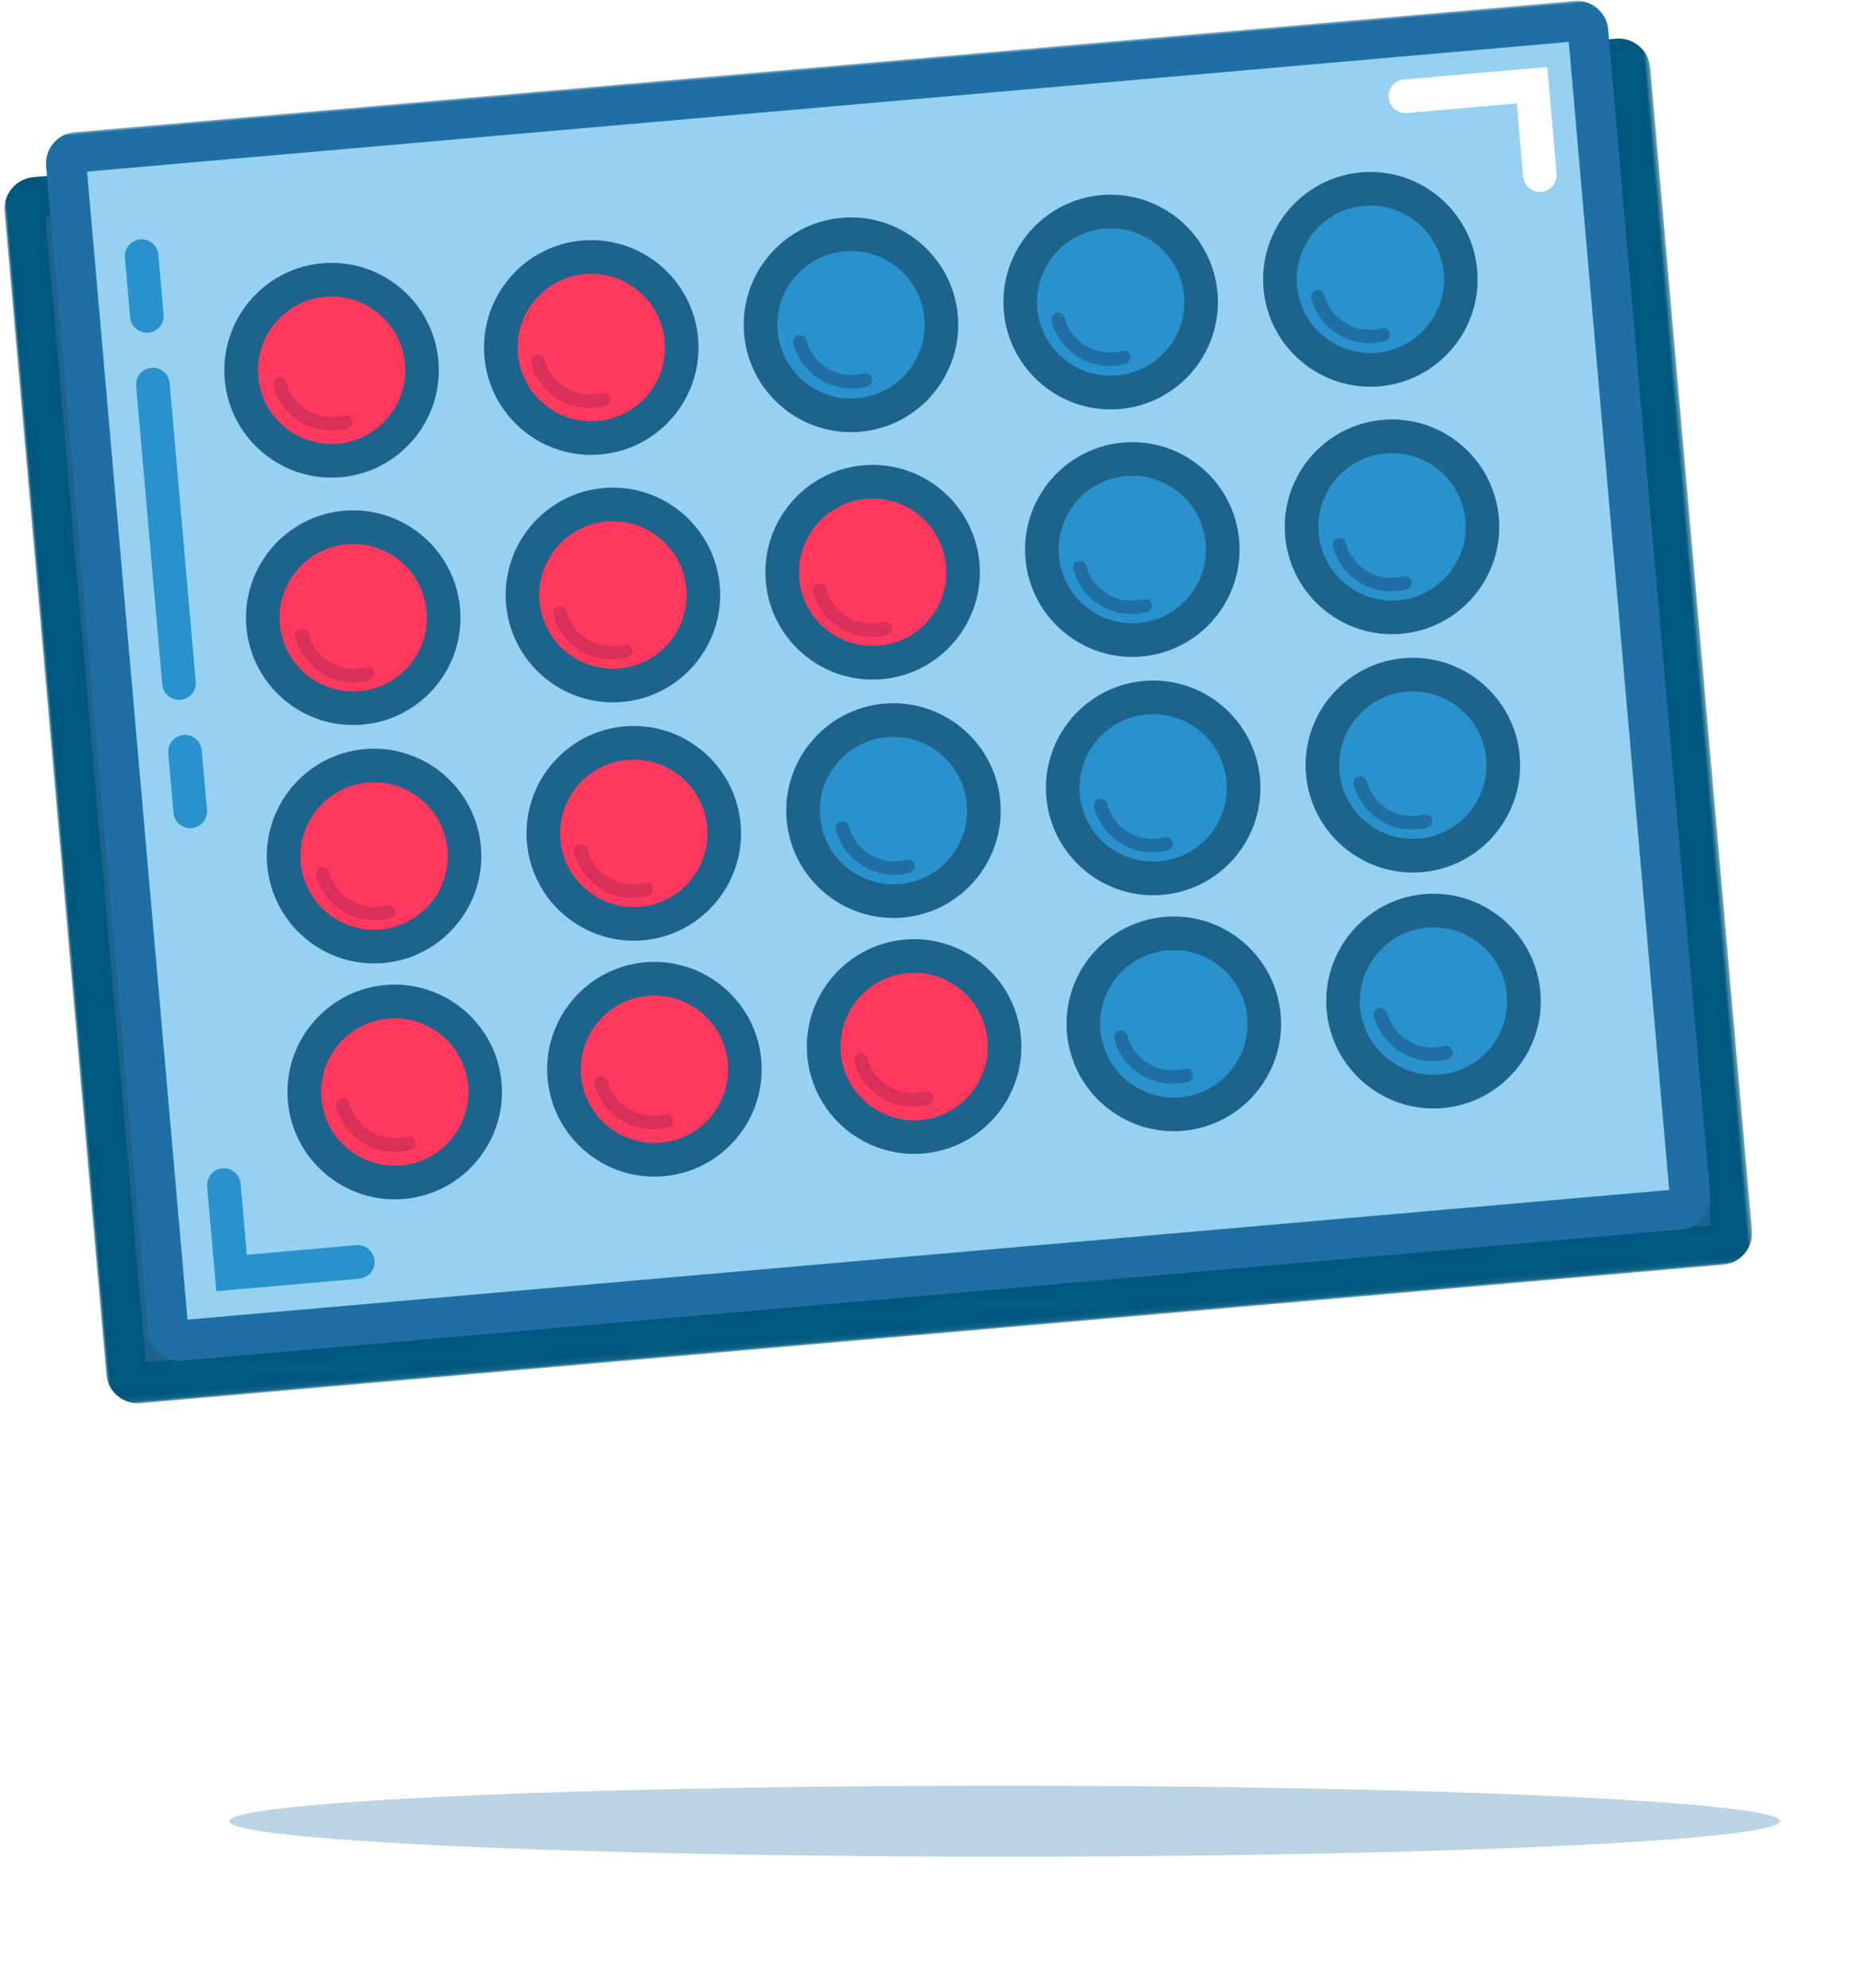 <?xml version="1.0" encoding="UTF-8"?>
<svg width="341px" height="364px" viewBox="0 0 341 364" version="1.1" xmlns="http://www.w3.org/2000/svg" xmlns:xlink="http://www.w3.org/1999/xlink">
    <!-- Generator: Sketch 49.3 (51167) - http://www.bohemiancoding.com/sketch -->
    <title>assay-header-icon</title>
    <desc>Created with Sketch.</desc>
    <defs>
        <filter x="-11.0%" y="-241.0%" width="122.1%" height="582.0%" filterUnits="objectBoundingBox" id="filter-1">
            <feGaussianBlur stdDeviation="10.444" in="SourceGraphic"></feGaussianBlur>
        </filter>
        <polygon id="path-2" points="0 232.927 302.537 232.927 302.537 0 0 0"></polygon>
    </defs>
    <g id="Desktop-UI" stroke="none" stroke-width="1" fill="none" fill-rule="evenodd">
        <g id="Assay" transform="translate(-424, -333)">
            <g id="assay-header-icon" transform="translate(423, 331)">
                <ellipse id="Oval-3" fill-opacity="0.3" fill="#1F6FA4" style="mix-blend-mode: multiply;" filter="url(#filter-1)" cx="185" cy="335.5" rx="142" ry="6.5"></ellipse>
                <g id="Icon/Free/Assay" transform="translate(162.639, 131.237) rotate(-5) translate(-162.639, -131.237) translate(9.719, 13.432)">
                    <g id="Page-1" transform="translate(0.615, 0.269)">
                        <path d="M5.824,229.231 L296.713,229.229 C297.891,229.229 298.843,228.275 298.843,227.097 L298.843,13.382 C298.843,12.203 297.891,11.247 296.713,11.247 L5.824,11.249 C4.646,11.249 3.692,12.203 3.692,13.382 L3.694,227.097 C3.694,228.277 4.646,229.231 5.824,229.231" id="Fill-1" fill="#1C648C"></path>
                        <mask id="mask-3" fill="white">
                            <use xlink:href="#path-2"></use>
                        </mask>
                        <g id="Clip-4"></g>
                        <path d="M7.385,225.534 L295.152,225.534 L295.152,14.945 L7.385,14.945 L7.385,225.534 Z M296.713,232.927 L5.824,232.927 C2.611,232.927 0,230.314 0,227.097 L0,13.382 C0,10.167 2.611,7.551 5.824,7.551 L296.713,7.551 C299.925,7.551 302.535,10.167 302.535,13.382 L302.537,227.097 C302.537,230.314 299.927,232.927 296.713,232.927 Z" id="Fill-3" fill="#00587E" mask="url(#mask-3)"></path>
                        <path d="M14.057,222.13 L289.713,222.13 C290.849,222.13 291.771,221.206 291.771,220.068 L291.771,5.757 C291.771,4.619 290.849,3.697 289.711,3.697 L14.057,3.699 C12.921,3.699 12,4.619 12,5.757 L12,220.068 C12,221.206 12.921,222.13 14.057,222.13" id="Fill-5" fill="#96D1F2" mask="url(#mask-3)"></path>
                        <path d="M15.692,7.394 L15.692,218.433 L288.079,218.433 L288.079,7.394 L15.692,7.394 Z M14.058,225.825 C10.888,225.825 8.306,223.243 8.306,220.069 L8.306,5.758 C8.306,2.584 10.888,0 14.058,0 L289.711,0 C292.881,0 295.464,2.584 295.464,5.758 L295.464,220.069 C295.464,223.243 292.881,225.825 289.711,225.825 L14.058,225.825 Z" id="Fill-6" fill="#1F6FA4" mask="url(#mask-3)"></path>
                        <path d="M183.791,47.535 C183.791,56.693 191.206,64.118 200.353,64.118 C209.503,64.118 216.916,56.693 216.916,47.535 C216.916,38.377 209.503,30.954 200.353,30.954 C191.206,30.954 183.791,38.377 183.791,47.535" id="Fill-7" fill="#2992CC" mask="url(#mask-3)"></path>
                        <path d="M200.353,34.033 C192.917,34.033 186.866,40.091 186.866,47.538 C186.866,54.981 192.917,61.036 200.353,61.036 C207.79,61.036 213.841,54.981 213.841,47.536 C213.841,40.091 207.79,34.033 200.353,34.033 M200.353,67.198 C189.524,67.198 180.711,58.379 180.711,47.538 C180.711,36.696 189.524,27.873 200.353,27.873 C211.183,27.873 219.995,36.694 219.995,47.536 C219.995,58.377 211.183,67.198 200.353,67.198" id="Fill-8" fill="#1C648C" mask="url(#mask-3)"></path>
                        <path d="M183.791,93.027 C183.791,102.185 191.206,109.611 200.353,109.611 C209.503,109.611 216.916,102.185 216.916,93.027 C216.916,83.869 209.503,76.446 200.353,76.446 C191.206,76.446 183.791,83.869 183.791,93.027" id="Fill-9" fill="#2992CC" mask="url(#mask-3)"></path>
                        <path d="M200.353,79.526 C192.917,79.526 186.866,85.583 186.866,93.028 C186.866,100.473 192.917,106.529 200.353,106.529 C207.79,106.529 213.841,100.471 213.841,93.028 C213.841,85.581 207.79,79.526 200.353,79.526 M200.353,112.69 C189.524,112.69 180.711,103.872 180.711,93.028 C180.711,82.187 189.524,73.366 200.353,73.366 C211.183,73.366 219.995,82.187 219.995,93.028 C219.995,103.87 211.183,112.69 200.353,112.69" id="Fill-10" fill="#1C648C" mask="url(#mask-3)"></path>
                        <path d="M183.791,136.841 C183.791,145.999 191.208,153.425 200.353,153.425 C209.503,153.425 216.918,145.999 216.918,136.841 C216.918,127.683 209.503,120.26 200.353,120.26 C191.206,120.26 183.791,127.683 183.791,136.841" id="Fill-11" fill="#2992CC" mask="url(#mask-3)"></path>
                        <path d="M200.353,123.34 C192.917,123.34 186.866,129.397 186.866,136.842 C186.866,144.287 192.917,150.342 200.353,150.342 C207.79,150.342 213.841,144.287 213.841,136.842 C213.841,129.397 207.79,123.34 200.353,123.34 M200.353,156.504 C189.524,156.504 180.711,147.683 180.711,136.842 C180.711,126.001 189.524,117.178 200.353,117.178 C211.183,117.178 219.995,126.001 219.995,136.842 C219.995,147.683 211.183,156.504 200.353,156.504" id="Fill-12" fill="#1C648C" mask="url(#mask-3)"></path>
                        <path d="M183.791,180.214 C183.791,189.372 191.208,196.796 200.353,196.796 C209.503,196.796 216.918,189.372 216.918,180.212 C216.918,171.056 209.503,163.631 200.353,163.631 C191.208,163.631 183.791,171.056 183.791,180.214" id="Fill-13" fill="#2992CC" mask="url(#mask-3)"></path>
                        <path d="M200.353,166.711 C192.917,166.711 186.866,172.768 186.866,180.213 C186.866,187.658 192.917,193.716 200.353,193.716 C207.79,193.716 213.841,187.658 213.841,180.213 C213.841,172.768 207.79,166.711 200.353,166.711 M200.353,199.875 C189.524,199.875 180.711,191.056 180.711,180.213 C180.711,169.372 189.524,160.551 200.353,160.551 C211.183,160.551 219.995,169.372 219.995,180.213 C219.995,191.056 211.183,199.875 200.353,199.875" id="Fill-14" fill="#1C648C" mask="url(#mask-3)"></path>
                        <path d="M231.531,47.535 C231.531,56.693 238.948,64.118 248.096,64.118 C257.244,64.118 264.659,56.693 264.659,47.535 C264.659,38.377 257.244,30.954 248.096,30.954 C238.948,30.954 231.531,38.377 231.531,47.535" id="Fill-15" fill="#2992CC" mask="url(#mask-3)"></path>
                        <path d="M248.096,34.033 C240.66,34.033 234.609,40.091 234.609,47.538 C234.609,54.981 240.66,61.036 248.096,61.036 C255.531,61.036 261.581,54.981 261.581,47.536 C261.581,40.091 255.531,34.033 248.096,34.033 M248.096,67.198 C237.267,67.198 228.454,58.379 228.454,47.538 C228.454,36.696 237.267,27.873 248.096,27.873 C258.925,27.873 267.736,36.694 267.736,47.536 C267.736,58.377 258.925,67.198 248.096,67.198" id="Fill-16" fill="#1C648C" mask="url(#mask-3)"></path>
                        <path d="M231.531,93.027 C231.531,102.185 238.948,109.611 248.096,109.611 C257.244,109.611 264.659,102.185 264.659,93.027 C264.659,83.869 257.244,76.446 248.096,76.446 C238.948,76.446 231.531,83.869 231.531,93.027" id="Fill-17" fill="#2992CC" mask="url(#mask-3)"></path>
                        <path d="M248.096,79.526 C240.66,79.526 234.609,85.583 234.609,93.028 C234.609,100.473 240.66,106.529 248.096,106.529 C255.531,106.529 261.581,100.471 261.581,93.028 C261.581,85.581 255.531,79.526 248.096,79.526 M248.096,112.69 C237.267,112.69 228.454,103.872 228.454,93.028 C228.454,82.187 237.267,73.366 248.096,73.366 C258.925,73.366 267.736,82.187 267.736,93.028 C267.736,103.87 258.925,112.69 248.096,112.69" id="Fill-18" fill="#1C648C" mask="url(#mask-3)"></path>
                        <path d="M231.531,136.841 C231.531,145.999 238.948,153.425 248.096,153.425 C257.244,153.425 264.659,145.999 264.659,136.841 C264.659,127.683 257.244,120.26 248.096,120.26 C238.948,120.26 231.531,127.683 231.531,136.841" id="Fill-19" fill="#2992CC" mask="url(#mask-3)"></path>
                        <path d="M248.096,123.34 C240.66,123.34 234.609,129.397 234.609,136.842 C234.609,144.287 240.66,150.342 248.096,150.342 C255.531,150.342 261.583,144.287 261.583,136.842 C261.583,129.397 255.531,123.34 248.096,123.34 M248.096,156.504 C237.267,156.504 228.454,147.683 228.454,136.842 C228.454,126.001 237.267,117.178 248.096,117.178 C258.925,117.178 267.738,126.001 267.738,136.842 C267.738,147.683 258.925,156.504 248.096,156.504" id="Fill-20" fill="#1C648C" mask="url(#mask-3)"></path>
                        <path d="M231.531,180.214 C231.531,189.372 238.948,196.796 248.096,196.796 C257.244,196.796 264.659,189.372 264.659,180.212 C264.659,171.056 257.244,163.631 248.096,163.631 C238.948,163.631 231.531,171.056 231.531,180.214" id="Fill-21" fill="#2992CC" mask="url(#mask-3)"></path>
                        <path d="M248.096,166.711 C240.66,166.711 234.609,172.768 234.609,180.213 C234.609,187.658 240.66,193.716 248.096,193.716 C255.531,193.716 261.583,187.658 261.583,180.213 C261.583,172.768 255.531,166.711 248.096,166.711 M248.096,199.875 C237.267,199.875 228.454,191.056 228.454,180.213 C228.454,169.372 237.267,160.551 248.096,160.551 C258.925,160.551 267.738,169.372 267.738,180.213 C267.738,191.056 258.925,199.875 248.096,199.875" id="Fill-22" fill="#1C648C" mask="url(#mask-3)"></path>
                        <path d="M136.048,47.537 C136.048,56.695 143.465,64.118 152.611,64.118 C161.76,64.118 169.175,56.695 169.175,47.535 C169.175,38.379 161.76,30.953 152.611,30.953 C143.465,30.953 136.048,38.379 136.048,47.537" id="Fill-23" fill="#2992CC" mask="url(#mask-3)"></path>
                        <path d="M152.611,34.033 C145.176,34.033 139.126,40.091 139.126,47.538 C139.126,54.981 145.176,61.036 152.611,61.036 C160.048,61.036 166.1,54.981 166.1,47.538 C166.1,40.091 160.048,34.033 152.611,34.033 M152.611,67.198 C141.782,67.198 132.971,58.379 132.971,47.538 C132.971,36.696 141.782,27.873 152.611,27.873 C163.44,27.873 172.253,36.696 172.253,47.538 C172.253,58.379 163.44,67.198 152.611,67.198" id="Fill-24" fill="#1C648C" mask="url(#mask-3)"></path>
                        <path d="M136.048,93.027 C136.048,102.185 143.465,109.611 152.613,109.611 C161.76,109.611 169.175,102.185 169.175,93.027 C169.175,83.869 161.76,76.446 152.613,76.446 C143.465,76.446 136.048,83.869 136.048,93.027" id="Fill-25" fill="#FF385E" mask="url(#mask-3)"></path>
                        <path d="M152.611,79.526 C145.176,79.526 139.126,85.583 139.126,93.028 C139.126,100.473 145.176,106.529 152.611,106.529 C160.048,106.529 166.1,100.473 166.1,93.028 C166.1,85.583 160.048,79.526 152.611,79.526 M152.611,112.69 C141.782,112.69 132.971,103.872 132.971,93.028 C132.971,82.187 141.782,73.366 152.611,73.366 C163.44,73.366 172.253,82.187 172.253,93.028 C172.253,103.872 163.44,112.69 152.611,112.69" id="Fill-26" fill="#1C648C" mask="url(#mask-3)"></path>
                        <path d="M136.048,136.841 C136.048,145.999 143.465,153.425 152.613,153.425 C161.76,153.425 169.175,145.999 169.175,136.841 C169.175,127.683 161.76,120.26 152.613,120.26 C143.465,120.26 136.048,127.683 136.048,136.841" id="Fill-27" fill="#2992CC" mask="url(#mask-3)"></path>
                        <path d="M152.611,123.34 C145.176,123.34 139.126,129.397 139.126,136.842 C139.126,144.287 145.176,150.342 152.613,150.342 C160.048,150.342 166.1,144.287 166.1,136.842 C166.1,129.397 160.048,123.34 152.611,123.34 M152.613,156.504 C141.784,156.504 132.971,147.683 132.971,136.842 C132.971,126.001 141.782,117.18 152.611,117.18 C163.44,117.18 172.253,126.001 172.253,136.842 C172.253,147.683 163.442,156.504 152.613,156.504" id="Fill-28" fill="#1C648C" mask="url(#mask-3)"></path>
                        <path d="M136.048,180.214 C136.048,189.372 143.465,196.796 152.613,196.796 C161.76,196.796 169.175,189.372 169.175,180.214 C169.175,171.056 161.76,163.631 152.613,163.631 C143.465,163.631 136.048,171.056 136.048,180.214" id="Fill-29" fill="#FF385E" mask="url(#mask-3)"></path>
                        <path d="M152.613,166.711 C145.176,166.711 139.126,172.768 139.126,180.213 C139.126,187.658 145.176,193.716 152.613,193.716 C160.048,193.716 166.1,187.658 166.1,180.213 C166.1,172.768 160.048,166.711 152.613,166.711 M152.613,199.875 C141.784,199.875 132.971,191.056 132.971,180.213 C132.971,169.372 141.784,160.551 152.613,160.551 C163.442,160.551 172.253,169.372 172.253,180.213 C172.253,191.056 163.442,199.875 152.613,199.875" id="Fill-30" fill="#1C648C" mask="url(#mask-3)"></path>
                        <path d="M88.307,47.537 C88.307,56.695 95.722,64.118 104.87,64.118 C114.02,64.118 121.433,56.695 121.433,47.537 C121.433,38.379 114.02,30.953 104.87,30.953 C95.722,30.953 88.307,38.379 88.307,47.537" id="Fill-31" fill="#FF385E" mask="url(#mask-3)"></path>
                        <path d="M104.87,34.033 C97.435,34.033 91.383,40.091 91.383,47.538 C91.383,51.143 92.785,54.533 95.335,57.082 C97.878,59.633 101.267,61.036 104.868,61.036 L104.87,61.036 C112.307,61.036 118.357,54.981 118.357,47.538 C118.357,40.091 112.307,34.033 104.87,34.033 Z M104.868,67.198 C99.623,67.198 94.691,65.154 90.981,61.44 C87.272,57.727 85.228,52.789 85.228,47.538 C85.228,36.696 94.041,27.873 104.87,27.873 C115.699,27.873 124.51,36.696 124.51,47.538 C124.51,58.379 115.699,67.198 104.87,67.198 L104.868,67.198 Z" id="Fill-32" fill="#1C648C" mask="url(#mask-3)"></path>
                        <path d="M88.307,93.027 C88.307,102.185 95.722,109.611 104.87,109.611 C114.02,109.611 121.433,102.185 121.433,93.027 C121.433,83.869 114.02,76.446 104.87,76.446 C95.722,76.446 88.307,83.869 88.307,93.027" id="Fill-33" fill="#FF385E" mask="url(#mask-3)"></path>
                        <path d="M104.87,79.526 C97.435,79.526 91.383,85.583 91.383,93.028 C91.383,100.473 97.435,106.531 104.87,106.531 C112.307,106.531 118.357,100.473 118.357,93.028 C118.357,85.583 112.307,79.526 104.87,79.526 M104.87,112.69 C94.041,112.69 85.228,103.872 85.228,93.028 C85.228,82.187 94.041,73.366 104.87,73.366 C115.699,73.366 124.512,82.187 124.512,93.028 C124.512,103.872 115.699,112.69 104.87,112.69" id="Fill-34" fill="#1C648C" mask="url(#mask-3)"></path>
                        <path d="M88.307,136.841 C88.307,145.999 95.722,153.425 104.87,153.425 C114.02,153.425 121.433,145.999 121.433,136.841 C121.433,127.683 114.02,120.26 104.87,120.26 C95.722,120.26 88.307,127.683 88.307,136.841" id="Fill-35" fill="#FF385E" mask="url(#mask-3)"></path>
                        <path d="M104.87,123.34 C97.435,123.34 91.383,129.397 91.383,136.842 C91.383,144.287 97.435,150.342 104.87,150.342 C112.307,150.342 118.357,144.287 118.357,136.842 C118.357,129.397 112.307,123.34 104.87,123.34 M104.87,156.504 C94.041,156.504 85.228,147.683 85.228,136.842 C85.228,126.001 94.041,117.18 104.87,117.18 C115.699,117.18 124.512,126.001 124.512,136.842 C124.512,147.683 115.699,156.504 104.87,156.504" id="Fill-36" fill="#1C648C" mask="url(#mask-3)"></path>
                        <path d="M88.307,180.214 C88.307,189.372 95.722,196.796 104.87,196.796 C114.02,196.796 121.433,189.372 121.433,180.214 C121.433,171.056 114.02,163.631 104.87,163.631 C95.722,163.631 88.307,171.056 88.307,180.214" id="Fill-37" fill="#FF385E" mask="url(#mask-3)"></path>
                        <path d="M104.87,166.713 C97.435,166.713 91.383,172.768 91.383,180.213 C91.383,187.658 97.435,193.716 104.87,193.716 C112.307,193.716 118.357,187.658 118.357,180.213 C118.357,172.768 112.307,166.713 104.87,166.713 M104.87,199.875 C94.041,199.875 85.228,191.056 85.228,180.213 C85.228,169.372 94.041,160.551 104.87,160.551 C115.699,160.551 124.512,169.372 124.512,180.213 C124.512,191.056 115.699,199.875 104.87,199.875" id="Fill-38" fill="#1C648C" mask="url(#mask-3)"></path>
                        <path d="M40.565,47.537 C40.565,56.695 47.982,64.118 57.127,64.118 C66.277,64.118 73.692,56.695 73.692,47.537 C73.692,38.379 66.277,30.953 57.127,30.953 C47.982,30.953 40.565,38.379 40.565,47.537" id="Fill-39" fill="#FF385E" mask="url(#mask-3)"></path>
                        <path d="M57.128,34.033 C49.693,34.033 43.64,40.091 43.64,47.538 C43.64,51.143 45.044,54.533 47.592,57.082 C50.138,59.633 53.524,61.036 57.126,61.036 L57.128,61.036 C64.564,61.036 70.617,54.981 70.617,47.538 C70.617,40.091 64.564,34.033 57.128,34.033 Z M57.126,67.198 C51.88,67.198 46.948,65.154 43.239,61.44 C39.529,57.727 37.486,52.789 37.486,47.538 C37.486,36.696 46.299,27.873 57.128,27.873 C67.957,27.873 76.77,36.696 76.77,47.538 C76.77,58.379 67.957,67.198 57.128,67.198 L57.126,67.198 Z" id="Fill-40" fill="#1C648C" mask="url(#mask-3)"></path>
                        <path d="M40.565,93.027 C40.565,102.185 47.982,109.611 57.127,109.611 C66.277,109.611 73.692,102.185 73.692,93.027 C73.692,83.869 66.277,76.446 57.127,76.446 C47.982,76.446 40.565,83.869 40.565,93.027" id="Fill-41" fill="#FF385E" mask="url(#mask-3)"></path>
                        <path d="M57.128,79.526 C49.693,79.526 43.64,85.583 43.64,93.028 C43.64,100.473 49.693,106.531 57.128,106.531 C64.564,106.531 70.617,100.473 70.617,93.028 C70.617,85.583 64.564,79.526 57.128,79.526 M57.128,112.69 C46.299,112.69 37.486,103.872 37.486,93.028 C37.486,82.187 46.299,73.366 57.128,73.366 C67.957,73.366 76.77,82.187 76.77,93.028 C76.77,103.872 67.957,112.69 57.128,112.69" id="Fill-42" fill="#1C648C" mask="url(#mask-3)"></path>
                        <path d="M40.565,136.841 C40.565,145.999 47.982,153.425 57.127,153.425 C66.277,153.425 73.692,145.999 73.692,136.841 C73.692,127.683 66.277,120.26 57.127,120.26 C47.982,120.26 40.565,127.683 40.565,136.841" id="Fill-43" fill="#FF385E" mask="url(#mask-3)"></path>
                        <path d="M57.128,123.34 C49.693,123.34 43.64,129.397 43.64,136.842 C43.64,144.287 49.693,150.342 57.128,150.342 C64.564,150.342 70.617,144.287 70.617,136.842 C70.617,129.397 64.564,123.34 57.128,123.34 M57.128,156.504 C46.299,156.504 37.486,147.683 37.486,136.842 C37.486,126.001 46.299,117.18 57.128,117.18 C67.957,117.18 76.77,126.001 76.77,136.842 C76.77,147.683 67.957,156.504 57.128,156.504" id="Fill-44" fill="#1C648C" mask="url(#mask-3)"></path>
                        <path d="M40.565,180.214 C40.565,189.372 47.982,196.796 57.127,196.796 C66.277,196.796 73.692,189.372 73.692,180.214 C73.692,171.056 66.277,163.631 57.127,163.631 C47.982,163.631 40.565,171.056 40.565,180.214" id="Fill-45" fill="#FF385E" mask="url(#mask-3)"></path>
                        <path d="M57.128,166.713 C49.693,166.713 43.642,172.768 43.642,180.213 C43.642,187.658 49.693,193.716 57.128,193.716 C64.564,193.716 70.617,187.658 70.617,180.213 C70.617,172.768 64.564,166.713 57.128,166.713 M57.128,199.875 C46.299,199.875 37.488,191.056 37.488,180.213 C37.488,169.372 46.299,160.551 57.128,160.551 C67.957,160.551 76.77,169.372 76.77,180.213 C76.77,191.056 67.957,199.875 57.128,199.875" id="Fill-46" fill="#1C648C" mask="url(#mask-3)"></path>
                        <path d="M57.105,58.592 C54.854,58.592 52.661,57.9 50.78,56.579 C48.368,54.88 46.76,52.345 46.252,49.436 C46.138,48.768 46.585,48.127 47.254,48.011 C47.918,47.896 48.561,48.344 48.68,49.014 C49.491,53.678 53.942,56.808 58.605,55.996 C59.276,55.881 59.912,56.329 60.028,56.997 C60.145,57.667 59.696,58.306 59.028,58.424 C58.386,58.537 57.743,58.592 57.105,58.592" id="Fill-47" fill="#D83058" mask="url(#mask-3)"></path>
                        <path d="M104.559,58.592 C102.306,58.592 100.115,57.9 98.233,56.579 C95.823,54.88 94.212,52.345 93.704,49.436 C93.59,48.768 94.037,48.127 94.706,48.011 C95.38,47.896 96.014,48.344 96.132,49.014 C96.945,53.678 101.391,56.808 106.057,55.996 C106.726,55.881 107.364,56.329 107.481,56.997 C107.597,57.667 107.148,58.306 106.48,58.424 C105.838,58.537 105.195,58.592 104.559,58.592" id="Fill-48" fill="#D83058" mask="url(#mask-3)"></path>
                        <path d="M57.105,104.835 C54.852,104.835 52.661,104.145 50.78,102.822 C48.368,101.125 46.76,98.59 46.252,95.681 C46.138,95.013 46.585,94.372 47.254,94.256 C47.918,94.142 48.561,94.589 48.68,95.259 C49.073,97.518 50.322,99.489 52.198,100.808 C54.072,102.125 56.347,102.635 58.605,102.241 C59.276,102.129 59.91,102.572 60.028,103.24 C60.145,103.913 59.696,104.549 59.028,104.667 C58.384,104.78 57.743,104.835 57.105,104.835" id="Fill-49" fill="#D83058" mask="url(#mask-3)"></path>
                        <path d="M104.557,104.835 C102.304,104.835 100.113,104.145 98.233,102.822 C95.821,101.125 94.212,98.59 93.704,95.681 C93.59,95.013 94.037,94.372 94.706,94.256 C95.38,94.142 96.014,94.589 96.132,95.259 C96.525,97.518 97.774,99.489 99.65,100.808 C101.523,102.125 103.797,102.635 106.057,102.241 C106.719,102.129 107.364,102.572 107.481,103.24 C107.597,103.913 107.148,104.549 106.48,104.667 C105.836,104.78 105.195,104.835 104.557,104.835" id="Fill-50" fill="#D83058" mask="url(#mask-3)"></path>
                        <path d="M152.299,104.835 C150.047,104.835 147.856,104.145 145.975,102.822 C143.563,101.125 141.955,98.59 141.447,95.681 C141.333,95.013 141.779,94.372 142.449,94.256 C143.114,94.142 143.756,94.589 143.874,95.259 C144.268,97.518 145.516,99.489 147.391,100.808 C149.265,102.125 151.539,102.635 153.8,102.241 C154.467,102.129 155.105,102.572 155.223,103.24 C155.339,103.913 154.891,104.549 154.223,104.667 C153.579,104.78 152.937,104.835 152.299,104.835" id="Fill-51" fill="#D83058" mask="url(#mask-3)"></path>
                        <path d="M152.299,191.163 C150.049,191.163 147.856,190.474 145.975,189.151 C143.563,187.454 141.955,184.917 141.447,182.007 C141.333,181.339 141.779,180.699 142.449,180.582 C143.114,180.468 143.756,180.915 143.874,181.586 C144.688,186.251 149.131,189.38 153.8,188.569 C154.471,188.453 155.107,188.901 155.223,189.569 C155.339,190.239 154.891,190.878 154.223,190.996 C153.581,191.108 152.937,191.163 152.299,191.163" id="Fill-52" fill="#D83058" mask="url(#mask-3)"></path>
                        <path d="M57.124,148.614 C51.861,148.614 47.188,144.824 46.253,139.46 C46.137,138.792 46.584,138.153 47.253,138.035 C47.917,137.923 48.561,138.368 48.679,139.038 C49.49,143.702 53.942,146.832 58.604,146.02 C59.276,145.908 59.912,146.353 60.03,147.022 C60.144,147.692 59.697,148.331 59.028,148.449 C58.388,148.561 57.752,148.614 57.124,148.614" id="Fill-53" fill="#D83058" mask="url(#mask-3)"></path>
                        <path d="M104.576,148.614 C99.313,148.614 94.641,144.824 93.706,139.46 C93.589,138.792 94.036,138.153 94.706,138.035 C95.379,137.923 96.013,138.368 96.131,139.038 C96.944,143.702 101.39,146.832 106.057,146.02 C106.726,145.908 107.364,146.353 107.482,147.022 C107.596,147.692 107.149,148.331 106.48,148.449 C105.842,148.561 105.204,148.614 104.576,148.614" id="Fill-54" fill="#D83058" mask="url(#mask-3)"></path>
                        <path d="M57.105,191.163 C54.854,191.163 52.661,190.474 50.78,189.151 C48.368,187.454 46.76,184.917 46.252,182.007 C46.138,181.339 46.585,180.699 47.254,180.582 C47.918,180.468 48.561,180.915 48.68,181.586 C49.491,186.251 53.942,189.38 58.605,188.569 C59.276,188.453 59.912,188.901 60.028,189.569 C60.145,190.239 59.696,190.878 59.028,190.996 C58.386,191.108 57.743,191.163 57.105,191.163" id="Fill-55" fill="#D83058" mask="url(#mask-3)"></path>
                        <path d="M104.559,191.163 C102.306,191.163 100.115,190.474 98.233,189.151 C95.823,187.454 94.212,184.917 93.704,182.007 C93.59,181.339 94.037,180.699 94.706,180.582 C95.38,180.468 96.014,180.915 96.132,181.586 C96.945,186.251 101.391,189.38 106.057,188.569 C106.726,188.453 107.364,188.901 107.481,189.569 C107.597,190.239 107.148,190.878 106.48,190.996 C105.838,191.108 105.195,191.163 104.559,191.163" id="Fill-56" fill="#D83058" mask="url(#mask-3)"></path>
                        <path d="M247.875,148.614 C242.614,148.614 237.94,144.824 237.005,139.46 C236.888,138.792 237.335,138.153 238.007,138.035 C238.67,137.923 239.314,138.368 239.43,139.038 C240.243,143.702 244.705,146.832 249.356,146.02 C250.031,145.908 250.663,146.353 250.781,147.022 C250.895,147.692 250.448,148.331 249.779,148.449 C249.139,148.561 248.501,148.614 247.875,148.614" id="Fill-57" fill="#1F6FA4" mask="url(#mask-3)"></path>
                        <path d="M152.68,148.614 C147.419,148.614 142.745,144.824 141.81,139.46 C141.693,138.792 142.142,138.153 142.812,138.035 C143.475,137.923 144.119,138.368 144.237,139.038 C145.048,143.702 149.504,146.832 154.161,146.02 C154.834,145.908 155.468,146.353 155.586,147.022 C155.7,147.692 155.253,148.331 154.584,148.449 C153.944,148.561 153.306,148.614 152.68,148.614" id="Fill-58" fill="#1F6FA4" mask="url(#mask-3)"></path>
                        <path d="M200.134,148.614 C194.871,148.614 190.199,144.824 189.264,139.46 C189.148,138.792 189.595,138.153 190.264,138.035 C190.937,137.923 191.571,138.368 191.69,139.038 C192.501,143.702 196.951,146.832 201.615,146.02 C202.286,145.908 202.922,146.353 203.04,147.022 C203.155,147.692 202.708,148.331 202.038,148.449 C201.398,148.561 200.762,148.614 200.134,148.614" id="Fill-59" fill="#1F6FA4" mask="url(#mask-3)"></path>
                        <path d="M247.856,59.214 C245.605,59.214 243.412,58.524 241.534,57.201 C239.12,55.504 237.513,52.967 237.005,50.06 C236.889,49.389 237.336,48.751 238.007,48.634 C238.671,48.522 239.315,48.966 239.431,49.638 C240.244,54.3 244.694,57.43 249.356,56.618 C250.029,56.505 250.663,56.951 250.78,57.619 C250.896,58.289 250.447,58.928 249.779,59.046 C249.136,59.158 248.494,59.214 247.856,59.214" id="Fill-60" fill="#1F6FA4" mask="url(#mask-3)"></path>
                        <path d="M152.661,59.214 C150.41,59.214 148.217,58.524 146.339,57.201 C143.925,55.504 142.318,52.967 141.81,50.06 C141.694,49.389 142.143,48.751 142.812,48.634 C143.476,48.522 144.12,48.966 144.238,49.638 C145.049,54.3 149.493,57.43 154.161,56.618 C154.835,56.505 155.469,56.951 155.585,57.619 C155.701,58.289 155.252,58.928 154.585,59.046 C153.941,59.158 153.299,59.214 152.661,59.214" id="Fill-61" fill="#1F6FA4" mask="url(#mask-3)"></path>
                        <path d="M200.115,59.214 C197.863,59.214 195.671,58.524 193.791,57.201 C191.379,55.504 189.77,52.967 189.262,50.06 C189.148,49.389 189.595,48.751 190.264,48.634 C190.938,48.522 191.572,48.966 191.69,49.638 C192.084,51.897 193.332,53.866 195.206,55.185 C197.081,56.503 199.355,57.014 201.615,56.618 C202.287,56.505 202.923,56.951 203.039,57.619 C203.155,58.289 202.706,58.928 202.039,59.046 C201.395,59.158 200.753,59.214 200.115,59.214" id="Fill-62" fill="#1F6FA4" mask="url(#mask-3)"></path>
                        <path d="M247.856,191.163 C245.605,191.163 243.412,190.474 241.534,189.151 C239.12,187.454 237.513,184.917 237.005,182.007 C236.889,181.339 237.336,180.699 238.007,180.582 C238.671,180.468 239.315,180.915 239.431,181.586 C240.244,186.251 244.704,189.38 249.356,188.569 C250.029,188.453 250.663,188.901 250.78,189.569 C250.896,190.239 250.447,190.878 249.779,190.996 C249.138,191.108 248.494,191.163 247.856,191.163" id="Fill-63" fill="#1F6FA4" mask="url(#mask-3)"></path>
                        <path d="M200.115,191.163 C197.863,191.163 195.671,190.474 193.791,189.151 C191.379,187.454 189.77,184.917 189.262,182.007 C189.148,181.339 189.595,180.699 190.264,180.582 C190.938,180.468 191.572,180.915 191.69,181.586 C192.501,186.251 196.951,189.38 201.615,188.569 C202.287,188.453 202.923,188.901 203.039,189.569 C203.155,190.239 202.706,190.878 202.039,190.996 C201.397,191.108 200.753,191.163 200.115,191.163" id="Fill-64" fill="#1F6FA4" mask="url(#mask-3)"></path>
                        <path d="M247.856,104.835 C245.603,104.835 243.412,104.145 241.534,102.822 C239.12,101.125 237.513,98.59 237.005,95.681 C236.889,95.013 237.336,94.372 238.007,94.256 C238.671,94.142 239.315,94.589 239.431,95.259 C239.825,97.518 241.075,99.489 242.947,100.808 C244.824,102.125 247.098,102.635 249.356,102.241 C250.022,102.129 250.663,102.572 250.78,103.24 C250.896,103.913 250.447,104.549 249.779,104.667 C249.136,104.78 248.494,104.835 247.856,104.835" id="Fill-65" fill="#1F6FA4" mask="url(#mask-3)"></path>
                        <path d="M200.115,104.835 C197.863,104.835 195.671,104.145 193.791,102.822 C191.379,101.125 189.77,98.59 189.262,95.681 C189.148,95.013 189.595,94.372 190.264,94.256 C190.938,94.142 191.572,94.589 191.69,95.259 C192.084,97.518 193.332,99.489 195.206,100.808 C197.081,102.125 199.355,102.635 201.615,102.241 C202.283,102.129 202.921,102.572 203.039,103.24 C203.155,103.913 202.706,104.549 202.039,104.667 C201.395,104.78 200.753,104.835 200.115,104.835" id="Fill-66" fill="#1F6FA4" mask="url(#mask-3)"></path>
                        <path d="M24.3,37.754 C22.601,37.754 21.224,36.374 21.224,34.673 L21.224,23.7 C21.224,21.999 22.601,20.621 24.3,20.621 C25.999,20.621 27.375,21.999 27.375,23.7 L27.375,34.673 C27.375,36.374 25.999,37.754 24.3,37.754" id="Fill-67" fill="#2992CC" mask="url(#mask-3)"></path>
                        <path d="M24.3,128.841 C22.601,128.841 21.224,127.461 21.224,125.762 L21.224,114.787 C21.224,113.086 22.601,111.708 24.3,111.708 C25.999,111.708 27.375,113.086 27.375,114.787 L27.375,125.762 C27.375,127.461 25.999,128.841 24.3,128.841" id="Fill-68" fill="#2992CC" mask="url(#mask-3)"></path>
                        <path d="M24.3,105.241 C22.601,105.241 21.224,103.863 21.224,102.162 L21.224,47.293 C21.224,45.592 22.601,44.212 24.3,44.212 C25.999,44.212 27.375,45.592 27.375,47.293 L27.375,102.162 C27.375,103.863 25.999,105.241 24.3,105.241" id="Fill-69" fill="#2992CC" mask="url(#mask-3)"></path>
                        <path d="M47.679,213.707 L21.398,213.707 L21.398,194.474 C21.398,192.773 22.776,191.393 24.475,191.393 C26.174,191.393 27.551,192.773 27.551,194.474 L27.551,207.547 L47.679,207.547 C49.378,207.547 50.756,208.925 50.756,210.628 C50.756,212.329 49.378,213.707 47.679,213.707" id="Fill-70" fill="#2992CC" mask="url(#mask-3)"></path>
                        <path d="M280.683,34.297 C278.984,34.297 277.606,32.917 277.606,31.216 L277.606,17.779 L257.409,17.779 C255.708,17.779 254.331,16.401 254.331,14.7 C254.331,12.997 255.708,11.617 257.409,11.617 L283.759,11.617 L283.759,31.216 C283.759,32.917 282.383,34.297 280.683,34.297" id="Fill-71" fill="#FFFFFF" mask="url(#mask-3)"></path>
                    </g>
                </g>
            </g>
        </g>
    </g>
</svg>